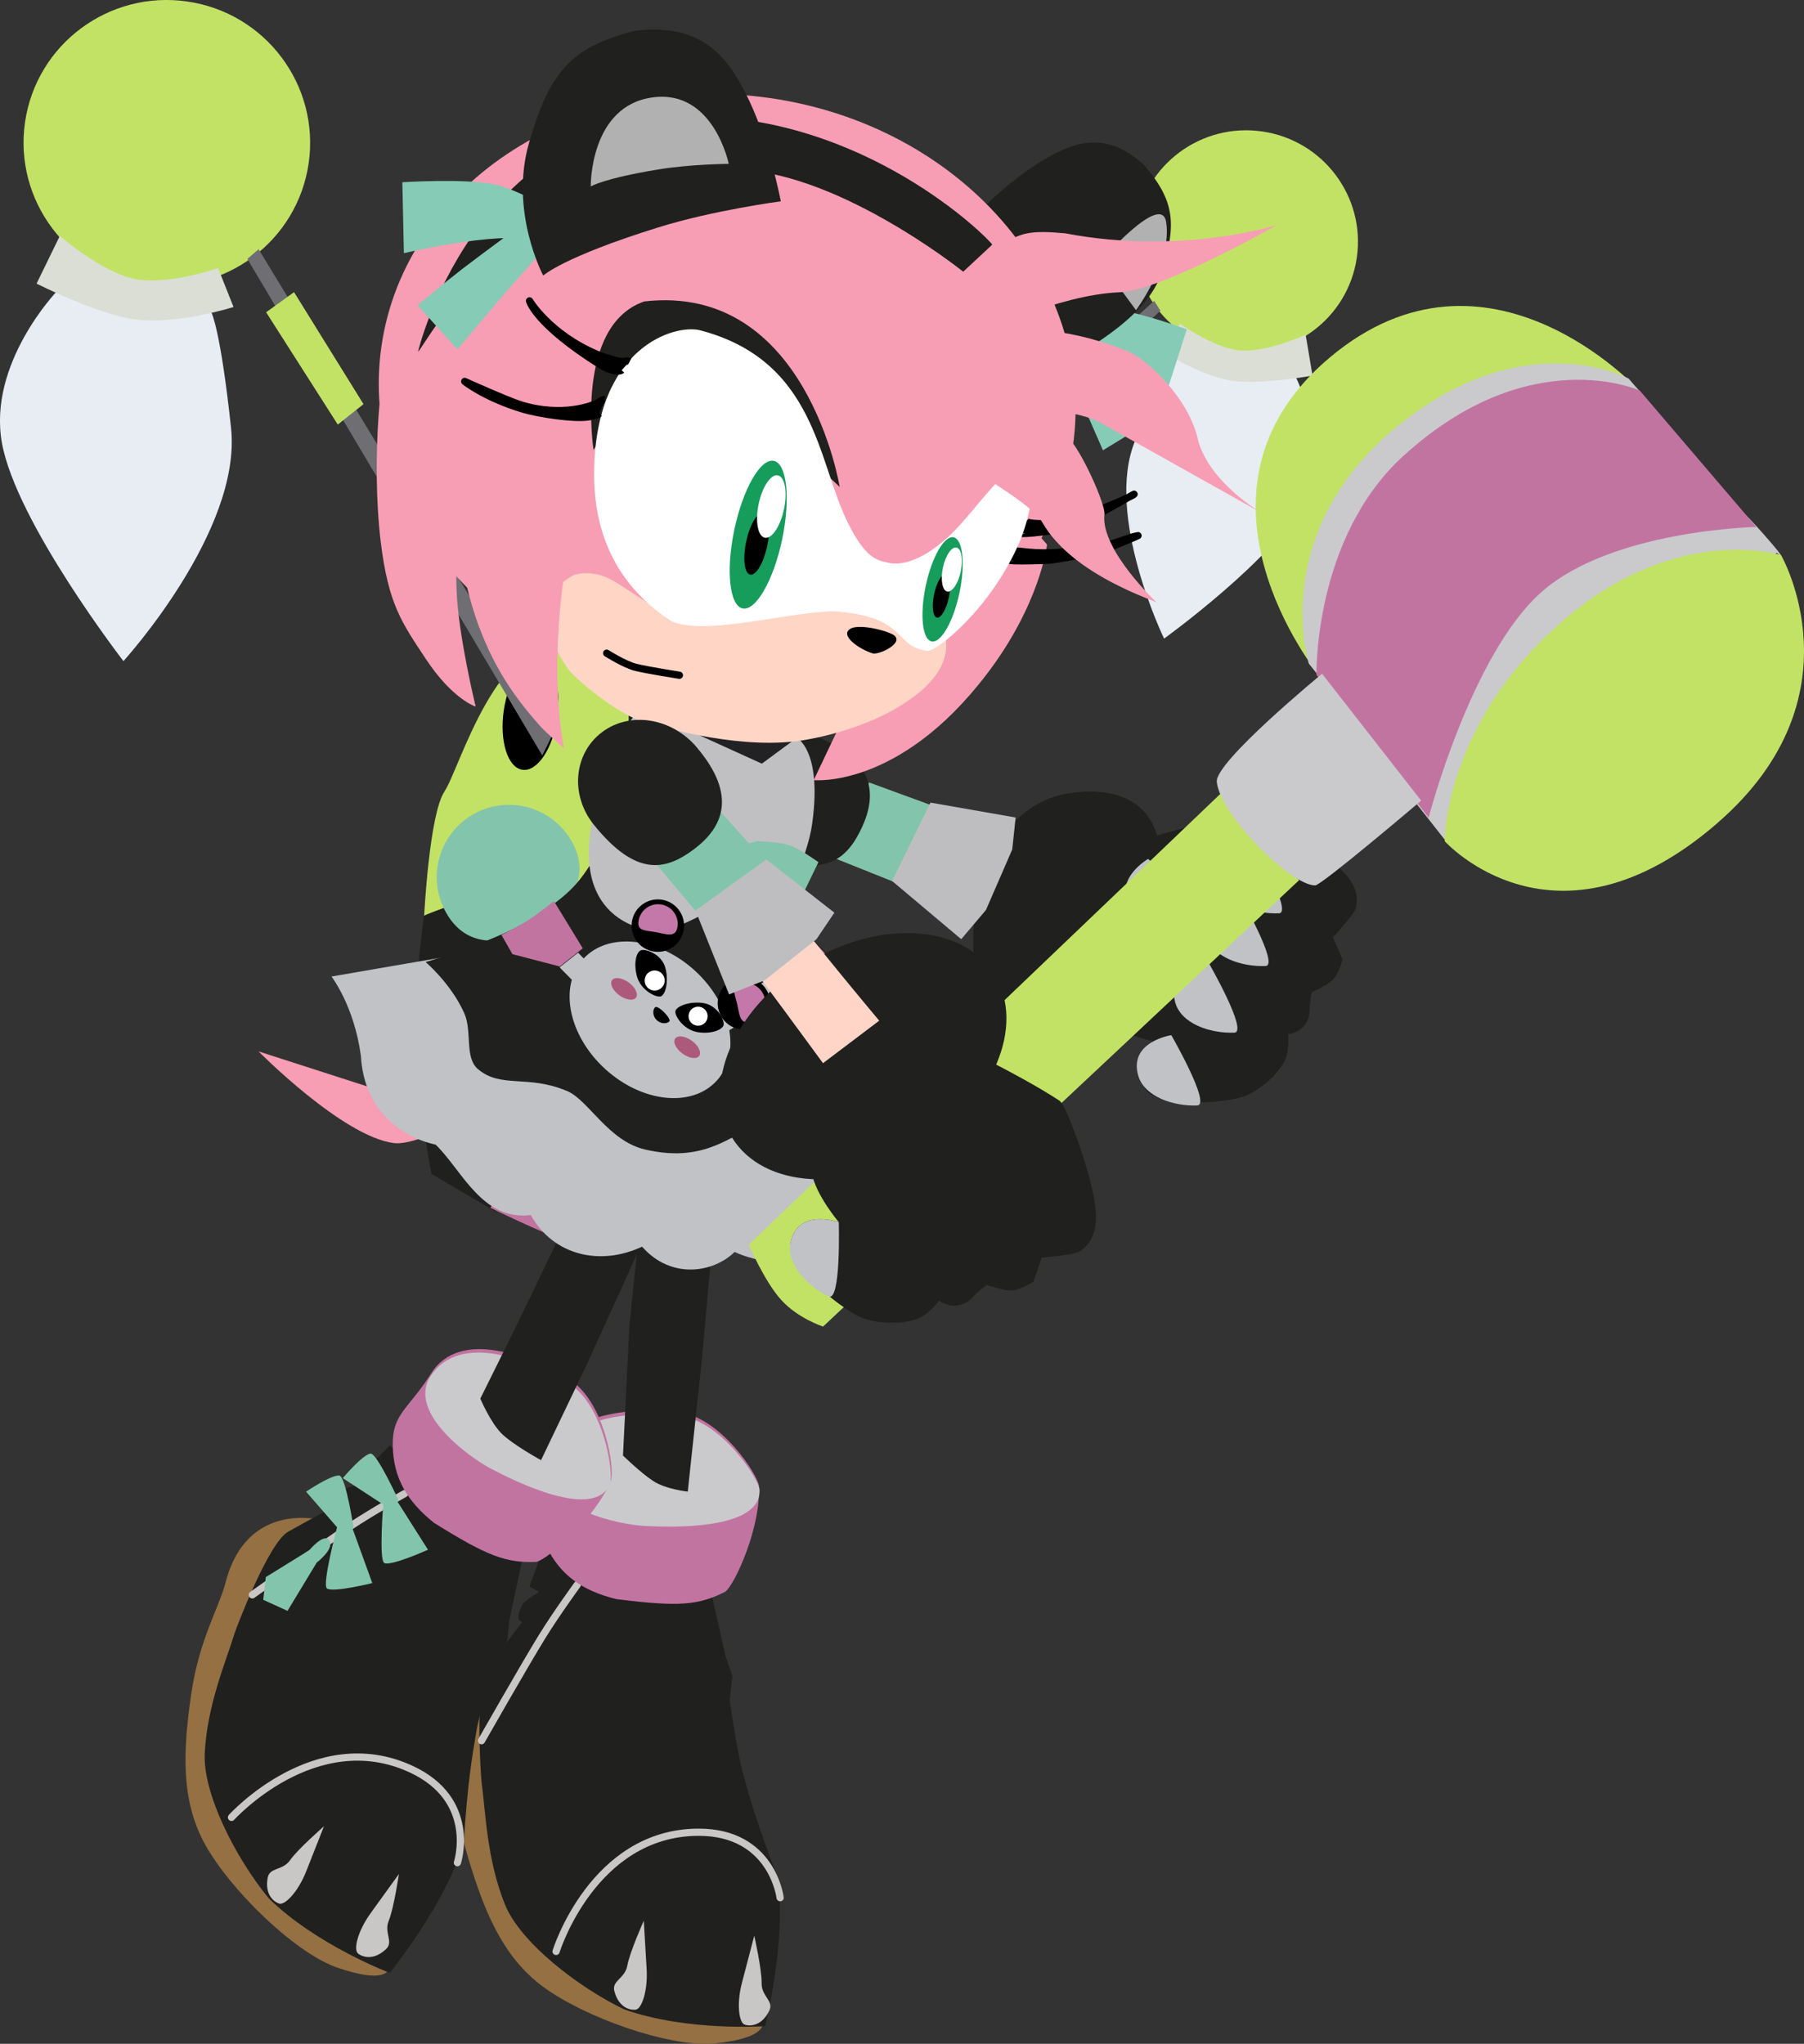 <svg version="1.1" xmlns="http://www.w3.org/2000/svg" xmlns:xlink="http://www.w3.org/1999/xlink" width="31.216" height="35.371" viewBox="0,0,31.216,35.371"><rect x="0" y="0" width="31.216" height="35.371" fill="#333333" stroke="none"/><g transform="translate(-227.209,-165.03)"><g data-paper-data="{&quot;isPaintingLayer&quot;:true}" fill-rule="nonzero" stroke-miterlimit="10" stroke-dasharray="" stroke-dashoffset="0" style="mix-blend-mode: normal"><g data-paper-data="{&quot;index&quot;:null}" stroke-linejoin="miter"><path d="M240.384,199.958c0,0 0.255,0.336 -0.844,0.439c-0.79,0.054 -2.222,-0.459 -2.934,-0.984c-0.712,-0.525 -1.028,-1.337 -1.302,-2.251c-0.274,-0.914 -0.193,-1.574 -0.271,-1.994c-0.278,-1.497 1.094,-1.699 1.094,-1.699c0,0 -0.356,4.171 0.292,4.713c0.8,0.669 2.711,1.719 2.711,1.719z" fill="#947043" stroke="none" stroke-width="0" stroke-linecap="butt"/><path d="M239.764,193.693l0.118,0.342l-0.047,0.419c0,0 0.129,0.897 0.222,1.234c0.114,0.415 0.234,0.862 0.597,1.8c0.187,1.055 -0.206,2.607 -0.206,2.607c0,0 -1.344,0.097 -2.438,-0.29c-0.799,-0.384 -1.799,-1.159 -2.064,-1.817c-0.314,-0.781 -0.333,-1.592 -0.404,-2.119c-0.008,-0.061 -0.126,-1.642 0.104,-1.963c0.23,-0.321 0.599,-0.808 0.599,-0.808c0,0 -0.15,-0 0.004,-0.299c0.035,-0.068 0.29,-0.217 0.29,-0.217l-0.168,-0.096l0.246,-0.679l2.913,0.851z" fill="#20201f" stroke="none" stroke-width="0" stroke-linecap="butt"/><path d="M235.541,195.155c0,0 0.74,-1.301 1.048,-1.801c0.243,-0.394 0.609,-0.897 0.609,-0.897" fill="none" stroke="#c8c7c6" stroke-width="0.125" stroke-linecap="round"/><path d="M236.741,190.375c0.123,-0.927 1.45,-0.986 2.193,-0.909c0.743,0.078 1.399,1.102 1.408,1.285c0.033,0.7 -0.409,1.688 -0.58,1.824c-0.461,0.235 -0.8,0.268 -1.89,0.129c-0.589,-0.144 -0.969,-0.416 -1.211,-0.914c-0.242,-0.498 -0.018,-0.678 0.08,-1.415z" fill="#c274a1" stroke="none" stroke-width="0" stroke-linecap="butt"/><path d="M236.751,190.436c0.123,-0.927 1.45,-0.986 2.193,-0.909c0.743,0.078 1.399,1.102 1.408,1.285c0.033,0.7 -1.526,0.652 -1.997,0.626c-0.386,-0.021 -1.702,-0.266 -1.604,-1.003z" fill="#cacacd" stroke="none" stroke-width="0" stroke-linecap="butt"/><path d="M238.064,199.047c0.04,-0.228 0.285,-0.777 0.285,-0.777c0,0 0.026,0.445 0.049,0.833c0.023,0.388 -0.086,0.691 -0.188,0.707c-0.064,0.01 -0.287,-0.007 -0.37,-0.319c-0.049,-0.187 0.183,-0.216 0.224,-0.444z" fill="#c8c7c6" stroke="none" stroke-width="0" stroke-linecap="butt"/><path d="M236.831,198.802c0,0 0.637,-2.056 2.461,-2.063c1.281,-0.005 1.416,1.133 1.416,1.133" fill="none" stroke="#c8c7c6" stroke-width="0.125" stroke-linecap="round"/><path d="M240.261,198.532c0,0 0.132,0.586 0.127,0.818c-0.005,0.231 0.217,0.306 0.132,0.479c-0.143,0.29 -0.365,0.263 -0.426,0.24c-0.097,-0.036 -0.144,-0.355 -0.045,-0.73c0.098,-0.376 0.211,-0.807 0.211,-0.807z" data-paper-data="{&quot;index&quot;:null}" fill="#c8c7c6" stroke="none" stroke-width="0" stroke-linecap="butt"/></g><path d="M239.687,184.82l-0.332,3.732l-0.245,2.292c0,0 -0.379,-0.039 -0.598,-0.183c-0.22,-0.144 -0.523,-0.441 -0.523,-0.441l0.111,-2.243l0.351,-3.445z" data-paper-data="{&quot;index&quot;:null}" fill="#20201f" stroke="none" stroke-width="0" stroke-linecap="butt" stroke-linejoin="miter"/><g data-paper-data="{&quot;index&quot;:null}" stroke-linejoin="miter"><path d="M232.839,198.444l1.114,0.579c0,0 0.09,0.413 -0.95,0.044c-0.74,-0.283 -1.824,-1.35 -2.25,-2.125c-0.426,-0.776 -0.372,-1.645 -0.236,-2.59c0.136,-0.945 0.486,-1.509 0.592,-1.924c0.376,-1.475 1.707,-1.082 1.707,-1.082c0,0 -2.075,3.636 -1.714,4.4c0.445,0.943 1.738,2.698 1.738,2.698z" fill="#947043" stroke="none" stroke-width="0" stroke-linecap="butt"/><path d="M236.022,193.076l-0.037,0.36l-0.219,0.361c0,0 -0.26,0.868 -0.317,1.213c-0.071,0.424 -0.15,0.88 -0.214,1.884c-0.273,1.036 -1.282,2.279 -1.282,2.279c0,0 -1.26,-0.476 -2.091,-1.287c-0.564,-0.684 -1.146,-1.807 -1.11,-2.516c0.043,-0.841 0.367,-1.585 0.523,-2.093c0.018,-0.058 0.576,-1.543 0.919,-1.738c0.343,-0.195 0.883,-0.481 0.883,-0.481c0,0 -0.136,-0.063 0.129,-0.27c0.06,-0.047 0.354,-0.075 0.354,-0.075l-0.112,-0.157l0.508,-0.513l2.286,1.995z" fill="#20201f" stroke="none" stroke-width="0" stroke-linecap="butt"/><path d="M231.575,192.631c0,0 1.218,-0.87 1.707,-1.194c0.386,-0.256 0.929,-0.558 0.929,-0.558" fill="none" stroke="#c8c7c6" stroke-width="0.125" stroke-linecap="round"/><path d="M234.671,188.796c0.501,-0.789 1.73,-0.286 2.372,0.096c0.642,0.383 0.807,1.587 0.738,1.757c-0.264,0.649 -1.08,1.36 -1.292,1.412c-0.517,0.019 -0.838,-0.093 -1.769,-0.676c-0.474,-0.378 -0.705,-0.785 -0.715,-1.338c-0.01,-0.554 0.269,-0.623 0.667,-1.251z" fill="#c274a1" stroke="none" stroke-width="0" stroke-linecap="butt"/><path d="M234.654,188.856c0.501,-0.789 1.73,-0.286 2.372,0.096c0.642,0.383 0.807,1.587 0.738,1.757c-0.264,0.649 -1.658,-0.049 -2.075,-0.27c-0.342,-0.181 -1.433,-0.956 -1.035,-1.584z" fill="#cacacd" stroke="none" stroke-width="0" stroke-linecap="butt"/><path d="M232.23,197.221c0.132,-0.19 0.585,-0.585 0.585,-0.585c0,0 -0.163,0.415 -0.306,0.776c-0.142,0.361 -0.368,0.591 -0.467,0.563c-0.062,-0.018 -0.258,-0.127 -0.202,-0.445c0.033,-0.19 0.257,-0.119 0.39,-0.309z" fill="#c8c7c6" stroke="none" stroke-width="0" stroke-linecap="butt"/><path d="M234.112,197.462c0,0 -0.088,0.594 -0.176,0.808c-0.088,0.214 0.092,0.364 -0.05,0.495c-0.238,0.219 -0.435,0.114 -0.484,0.071c-0.078,-0.068 -0.006,-0.383 0.221,-0.697c0.227,-0.315 0.488,-0.676 0.488,-0.676z" data-paper-data="{&quot;index&quot;:null}" fill="#c8c7c6" stroke="none" stroke-width="0" stroke-linecap="butt"/><path d="M231.215,196.482c0,0 1.442,-1.599 3.1,-0.839c1.165,0.534 0.809,1.623 0.809,1.623" fill="none" stroke="#c8c7c6" stroke-width="0.125" stroke-linecap="round"/><g fill="#83c4ac" stroke="none" stroke-width="0" stroke-linecap="butt"><path d="M233.846,190.991l0.215,-0.014l0.554,0.873c0,0 -0.635,0.286 -0.755,0.231c-0.102,-0.046 -0.014,-1.09 -0.014,-1.09z"/><path d="M233.621,190.186c0.111,-0.01 0.486,0.813 0.486,0.813l-0.284,0.058l-0.683,-0.446c0,0 0.349,-0.413 0.481,-0.425z" data-paper-data="{&quot;index&quot;:null}"/><path d="M232.867,192.521c-0.092,-0.063 0.179,-1.076 0.179,-1.076l0.259,0.027l0.346,0.955c0,0 -0.676,0.168 -0.784,0.094z"/><path d="M233.083,190.567c0.11,0.021 0.246,0.915 0.246,0.915l-0.289,-0.022l-0.535,-0.615c0,0 0.449,-0.302 0.578,-0.278z" data-paper-data="{&quot;index&quot;:null}"/><path d="M231.764,192.717l0.045,-0.394l0.751,-0.464c0,0 0.261,-0.314 0.35,-0.168c0.089,0.147 -0.22,0.381 -0.22,0.381l-0.506,0.836z"/></g></g><path d="M239.065,184.9l-1.714,3.769l-0.78,1.631c0,0 -0.494,-0.27 -0.687,-0.465c-0.192,-0.195 -0.364,-0.6 -0.364,-0.6l0.601,-1.212l1.639,-3.402z" data-paper-data="{&quot;index&quot;:null}" fill="#20201f" stroke="none" stroke-width="0" stroke-linecap="butt" stroke-linejoin="miter"/><g data-paper-data="{&quot;index&quot;:null}" stroke="none" stroke-width="0" stroke-linecap="butt" stroke-linejoin="miter"><path d="M250.176,179.887c0.208,0.154 0.598,0.439 0.493,0.861c-0.027,0.108 -0.395,0.503 -0.395,0.503l0.166,0.385c0,0 -0.061,0.242 -0.168,0.35c-0.107,0.107 -0.367,0.215 -0.367,0.215c0,0 -0.034,0.168 -0.034,0.291c0.001,0.402 -0.374,0.435 -0.374,0.435c0,0 0.034,0.291 -0.068,0.478c-0.161,0.296 -0.512,0.547 -0.737,0.614c-0.381,0.114 -1.489,0.171 -1.672,-0.151c-0.284,-0.502 0.371,-0.778 0.371,-0.778c0,0 -0.597,-0.077 -0.884,-0.302c-0.441,-0.347 -0.522,-0.702 -0.522,-0.702l0.549,-2.393c0,0 1.359,-0.427 2.199,-0.561c0.134,-0.021 1.062,0.473 1.443,0.755z" fill="#20201f"/><path d="M243.673,179.306c1.136,0.521 2.339,0.987 2.339,0.987l-0.993,0.912c0,0 -1.451,-0.78 -1.909,-0.99c-0.752,-0.345 -1.722,-0.743 -2.841,-1.176c-0.28,-0.108 -0.386,-0.317 -0.288,-0.608c0.066,-0.195 0.207,-0.35 0.572,-0.261c1.101,0.269 2.325,0.771 3.12,1.135z" fill="#fed5c7"/><path d="M245.699,178.76c0.927,-0.146 1.741,0.203 1.571,1.539c-0.17,1.336 -1.171,2.428 -2.098,2.6c-0.927,0.172 -1.228,-0.995 -1.093,-2.054c0.135,-1.059 0.693,-1.94 1.621,-2.086z" fill="#20201f"/><path d="M247.926,184.161c-0.415,0.017 -0.922,-0.152 -1.024,-0.525c-0.159,-0.581 0.575,-0.691 0.575,-0.691c0,0 0.694,1.206 0.45,1.216z" fill="#c0c2c6"/><path d="M248.568,182.901c-0.415,0.017 -0.922,-0.152 -1.024,-0.525c-0.159,-0.581 0.575,-0.691 0.575,-0.691c0,0 0.694,1.206 0.45,1.216z" fill="#c0c2c6"/><path d="M249.107,181.748c-0.415,0.017 -0.922,-0.152 -1.024,-0.525c-0.159,-0.581 0.575,-0.691 0.575,-0.691c0,0 0.694,1.206 0.45,1.216z" fill="#c0c2c6"/><path d="M247.075,179.895c0,0 1.087,0.869 0.864,0.967c-0.38,0.168 -0.914,0.196 -1.145,-0.114c-0.36,-0.482 0.282,-0.854 0.282,-0.854z" fill="#c0c2c6"/><path d="M249.34,180.836c-0.415,0.017 -0.922,-0.152 -1.024,-0.525c-0.159,-0.581 0.575,-0.691 0.575,-0.691c0,0 0.694,1.206 0.45,1.216z" fill="#c0c2c6"/><g><path d="M242.675,180.292l-1.059,-0.424l0.631,-1.297l1.076,0.394z" fill="#83c4ac"/><path d="M241.33,177.774c1.024,0.404 1.053,1.014 0.795,1.572c-0.258,0.559 -0.65,0.909 -1.729,0.451c-0.607,-0.258 -0.89,-0.92 -0.632,-1.478c0.258,-0.559 0.953,-0.787 1.567,-0.545z" fill="#20201f"/><path d="M244.725,179.73l-0.455,1.048l-0.428,0.506l-1.197,-1.008l0.665,-1.356l1.473,0.258z" fill="#bebec0"/></g></g><g data-paper-data="{&quot;index&quot;:null}" stroke-width="0" stroke-linecap="butt" stroke-linejoin="miter"><g data-paper-data="{&quot;index&quot;:null}"><path d="M250.687,169.488c-0.152,1.052 -1.132,1.782 -2.189,1.629c-1.056,-0.153 -1.789,-1.13 -1.637,-2.183c0.152,-1.052 1.132,-1.782 2.189,-1.629c1.056,0.153 1.789,1.13 1.637,2.183z" fill="#c2e266" stroke="none"/><path d="M248.583,171.027c-0.653,-0.095 -1.105,-0.698 -1.011,-1.349c0.094,-0.65 0.7,-1.101 1.352,-1.006c0.653,0.095 1.105,0.698 1.011,1.349c-0.094,0.65 -0.7,1.101 -1.352,1.006z" fill="#c2e266" stroke="#000000"/><path d="M249.759,173.724c-0.489,0.973 -2.407,2.358 -2.407,2.358c0,0 -1.036,-2.138 -0.5,-3.427c0.516,-1.241 0.697,-1.42 0.697,-1.42l2.079,0.316c0,0 0.621,1.199 0.132,2.172z" fill="#e8edf4" stroke="#000000"/><path d="M248.524,171.619c-0.578,-0.086 -1.242,-0.54 -1.242,-0.54l0.35,-0.444c0,0 0.584,0.421 1.037,0.46c0.453,0.04 1.133,-0.271 1.133,-0.271l0.118,0.706c0,0 -0.89,0.164 -1.396,0.089z" fill="#dbded5" stroke="#000000"/></g><g data-paper-data="{&quot;index&quot;:null}" stroke="none"><path d="M242.243,175.265c-0.06,0.413 -0.27,0.725 -0.469,0.696c-0.199,-0.029 -0.312,-0.387 -0.252,-0.801c0.06,-0.413 0.27,-0.725 0.469,-0.696c0.199,0.029 0.312,0.387 0.252,0.801z" fill="#000000"/><path d="M239.844,179.483c0.207,0.03 0.669,2.267 0.669,2.267c0,0 -1.087,0.179 -1.294,0.149c-0.207,-0.03 -0.383,-1.276 -0.356,-1.457c0.026,-0.182 0.775,-0.988 0.982,-0.958z" fill="#807d5a"/><path d="M241.573,175.7l-0.055,-0.324l5.662,-5.139l0.109,0.169z" fill="#6e6e73"/><path d="M246.557,170.656l0.284,0.367l-1.357,1.179l-0.254,-0.363z" fill="#c2e266"/></g></g><g data-paper-data="{&quot;index&quot;:null}" stroke-width="0" stroke-linecap="butt" stroke-linejoin="miter"><g data-paper-data="{&quot;index&quot;:null}"><path d="M227.642,167.145c0.196,-1.35 1.453,-2.286 2.808,-2.089c1.355,0.196 2.295,1.45 2.1,2.8c-0.196,1.35 -1.453,2.286 -2.808,2.089c-1.355,-0.196 -2.295,-1.45 -2.1,-2.8z" fill="#c2e266" stroke="none"/><path d="M229.671,169.805c-0.837,-0.121 -1.418,-0.896 -1.297,-1.73c0.121,-0.834 0.897,-1.412 1.735,-1.291c0.837,0.121 1.418,0.896 1.297,1.73c-0.121,0.834 -0.897,1.412 -1.735,1.291z" fill="#c2e266" stroke="#000000"/><path d="M227.242,172.694c-0.247,-1.375 0.952,-2.624 0.952,-2.624l2.673,0.368c0,0 0.157,0.286 0.34,2c0.19,1.78 -1.862,4.033 -1.862,4.033c0,0 -1.856,-2.402 -2.103,-3.777z" fill="#e8edf4" stroke="#000000"/><path d="M229.527,170.555c-0.649,-0.091 -1.685,-0.617 -1.685,-0.617l0.402,-0.825c0,0 0.724,0.629 1.295,0.745c0.572,0.116 1.443,-0.189 1.443,-0.189l0.268,0.674c0,0 -0.982,0.316 -1.724,0.212z" fill="#dbded5" stroke="#000000"/></g><g data-paper-data="{&quot;index&quot;:null}" stroke="none"><path d="M234.9,178.727c0.264,-0.39 0.91,-2.789 2.182,-2.565c0.197,0.035 1.542,1.541 1.624,2.61c0.112,1.455 -1.078,2.585 -1.078,2.585l-3.08,-0.466c0,0 0.088,-1.774 0.353,-2.164z" fill="#c2e266"/><path d="M236.528,176.432c0.255,0.037 0.4,0.497 0.323,1.027c-0.077,0.53 -0.346,0.93 -0.602,0.893c-0.255,-0.037 -0.4,-0.497 -0.323,-1.027c0.077,-0.53 0.346,-0.93 0.602,-0.893z" fill="#000000"/><path d="M234.385,183.074c-0.024,-0.86 0.161,-2.198 0.161,-2.198c0,0 0.61,-0.26 0.986,-0.315c0.376,-0.054 0.981,-0.019 0.981,-0.019l1.106,0.953c0,0 -0.224,2.987 -0.266,3.367c-0.085,0.766 -1.58,1.13 -1.58,1.13l-1.099,-0.647c0,0 -0.264,-1.412 -0.288,-2.272z" fill="#20201f"/><path d="M235.694,185.933c0,0 1.381,-2.583 1.647,-2.545c0.266,0.039 0.893,1.303 0.86,1.536c-0.034,0.233 -0.703,1.702 -0.969,1.663c-0.266,-0.039 -1.538,-0.654 -1.538,-0.654z" fill="#c274a1"/><path d="M231.489,169.511l0.195,-0.168l5.095,8.383l-0.186,0.378z" fill="#6e6e73"/><path d="M233.499,172.024l-0.445,0.354l-1.24,-1.944l0.483,-0.348z" fill="#c2e266"/></g></g><g data-paper-data="{&quot;index&quot;:null}" stroke="none" stroke-width="0" stroke-linecap="butt" stroke-linejoin="miter"><path d="M238.079,182.656c0,0 -3.242,2.264 -4.059,2.156c-0.887,-0.118 -2.337,-1.586 -2.337,-1.586l2.48,0.799l2.609,-1.625l1.307,0.256z" fill="#f79db4"/><path d="M237.12,179.623c0.324,0.61 -0.067,1.154 -0.677,1.478c-0.61,0.324 -1.208,0.304 -1.531,-0.306c-0.324,-0.61 -0.092,-1.366 0.518,-1.69c0.61,-0.324 1.366,-0.092 1.69,0.518z" fill="#83c4ac"/><path d="M244.925,183.663c0,0 -0.352,0.873 -1.318,1.187c-0.226,0.723 -0.841,1.436 -1.818,1.439c-0.319,0.469 -1.01,0.788 -1.869,0.408c-0.365,0.359 -1.097,0.482 -1.601,-0.092c-0.712,0.336 -1.529,0.163 -1.925,-0.546c-0.844,0.101 -1.186,-0.772 -1.647,-1.22c-0.591,-0.128 -1.24,-0.589 -1.293,-1.533c-0.115,-0.867 -0.509,-1.376 -0.509,-1.376l1.906,-0.329c0,0 0.24,0.223 0.749,0.842c0.42,0.51 0.849,1.405 2.99,1.642c2.402,0.266 2.923,-0.066 3.467,-0.716c0.386,-0.461 1.042,-0.577 1.042,-0.577z" fill="#c0c2c6"/><path d="M240.77,177.862c0,0 0.092,0.796 0.103,1.433c0.011,0.637 -0.037,1.53 -0.037,1.53c0,0 0.61,0.709 1.241,1.187c0.631,0.479 1.149,0.9 1.149,0.9c0,0 -0.593,0.202 -0.916,0.605c-0.192,0.24 0.012,0.652 -0.332,0.86c-0.458,0.276 -0.994,-0.175 -1.332,-0.05c-0.721,0.267 -1.147,0.86 -2.278,0.596c-0.634,-0.148 -0.977,-0.856 -1.345,-1.011c-0.687,-0.29 -1.146,-0.04 -1.545,-0.381c-0.235,-0.201 -0.094,-0.652 -0.237,-0.97c-0.228,-0.509 -0.667,-0.882 -0.667,-0.882c0,0 1.307,-0.379 1.953,-0.819c0.646,-0.44 0.73,-0.578 1.16,-1.297c0.43,-0.719 0.4,-2.147 0.4,-2.147l2.324,0.356l0.358,0.09z" fill="#20201f"/><path d="M236.076,181.543l-0.19,-0.333c0,0 0.368,-0.18 0.568,-0.326c0.223,-0.161 0.34,-0.259 0.34,-0.259l0.499,0.817l-0.398,0.314z" data-paper-data="{&quot;index&quot;:null}" fill="#c274a1"/><path d="M237.573,182.462l-0.681,-0.691l0.32,-0.253l0.766,0.783z" data-paper-data="{&quot;index&quot;:null}" fill="#c0c2c6"/><path d="M240.882,182.295l-0.334,-0.381l0.64,-0.712c0,0 0.098,0.117 0.288,0.316c0.171,0.179 0.499,0.424 0.499,0.424l-0.247,0.293z" fill="#c274a1"/><path d="M239.282,182.737l1.309,-0.816l0.268,0.307l-1.209,0.741z" fill="#c0c2c6"/><path d="M237.486,179.097c0.379,-1.6 0.839,-1.791 0.839,-1.791l2.592,0.444c0,0 0.54,0.142 0.345,1.541c-0.086,0.617 -0.532,1.453 -0.532,1.453l-0.373,-0.746c0,0 -0.498,0.533 -0.773,0.726c-0.271,0.189 -0.73,0.382 -0.906,0.415c-0.181,0.035 -1.653,-0.09 -1.191,-2.042z" fill="#c0c0c3"/><path d="M239.052,177.637l1.982,0.135l-0.642,0.474z" fill="#222225"/><g><g><path d="M239.61,183.734c-0.429,0.47 -1.294,0.378 -1.931,-0.205c-0.637,-0.583 -0.806,-1.436 -0.376,-1.905c0.429,-0.47 1.294,-0.378 1.931,0.205c0.637,0.583 0.806,1.436 0.376,1.905z" fill="#c0c2c6"/><path d="M238.979,180.812c0.131,0.214 0.064,0.493 -0.15,0.624c-0.214,0.131 -0.493,0.064 -0.624,-0.15c-0.131,-0.214 -0.064,-0.493 0.15,-0.624c0.214,-0.131 0.493,-0.064 0.624,0.15z" fill="#000000"/><path d="M238.93,181.08c-0.033,0.185 -0.195,0.114 -0.38,0.081c-0.185,-0.033 -0.324,-0.017 -0.29,-0.202c0.033,-0.185 0.211,-0.308 0.396,-0.275c0.185,0.033 0.308,0.211 0.275,0.396z" fill="#c478a9"/><path d="M240.453,182.654c-0.144,0.205 -0.427,0.255 -0.632,0.111c-0.205,-0.144 -0.255,-0.427 -0.111,-0.632c0.144,-0.205 0.427,-0.255 0.632,-0.111c0.205,0.144 0.255,0.427 0.111,0.632z" fill="#000000"/><path d="M240.188,182.716c-0.183,0.043 -0.182,-0.134 -0.225,-0.317c-0.043,-0.183 -0.114,-0.304 0.069,-0.347c0.183,-0.043 0.367,0.07 0.41,0.254c0.043,0.183 -0.07,0.367 -0.254,0.41z" fill="#c478a9"/><path d="M239.731,182.764c-0.012,0.085 -0.204,0.165 -0.444,0.13c-0.24,-0.035 -0.404,-0.277 -0.392,-0.362c0.012,-0.085 0.243,-0.178 0.483,-0.143c0.24,0.035 0.365,0.29 0.353,0.375z" fill="#000000"/><path d="M238.304,181.474c0.083,-0.023 0.352,0.068 0.417,0.302c0.065,0.234 0.003,0.475 -0.08,0.498c-0.083,0.023 -0.344,-0.108 -0.409,-0.342c-0.065,-0.234 -0.011,-0.434 0.072,-0.457z" data-paper-data="{&quot;index&quot;:null}" fill="#000000"/><path d="M239.452,182.64c-0.013,0.09 -0.097,0.153 -0.187,0.14c-0.09,-0.013 -0.153,-0.097 -0.14,-0.187c0.013,-0.09 0.097,-0.153 0.187,-0.14c0.09,0.013 0.153,0.097 0.14,0.187z" fill="#ffffff"/><path d="M238.512,182.171c-0.095,-0.014 -0.161,-0.102 -0.147,-0.197c0.014,-0.095 0.102,-0.161 0.197,-0.147c0.095,0.014 0.161,0.102 0.147,0.197c-0.014,0.095 -0.102,0.161 -0.197,0.147z" fill="#ffffff"/></g><path d="M238.79,182.708c-0.047,0.046 -0.152,0.042 -0.22,-0.026c-0.068,-0.068 -0.072,-0.174 -0.025,-0.22c0.047,-0.046 0.292,0.2 0.245,0.247z" fill="#000000"/><path d="M239.181,183.042c0.114,0.083 0.171,0.201 0.126,0.262c-0.045,0.061 -0.174,0.043 -0.288,-0.04c-0.114,-0.083 -0.171,-0.201 -0.126,-0.262c0.045,-0.061 0.174,-0.043 0.288,0.04z" fill="#ad597c"/><path d="M238.088,182.033c0.114,0.083 0.171,0.201 0.126,0.262c-0.045,0.061 -0.174,0.043 -0.288,-0.04c-0.114,-0.083 -0.171,-0.201 -0.126,-0.262c0.045,-0.061 0.174,-0.043 0.288,0.04z" fill="#ad597c"/></g><g fill="#83c4ac"><path d="M241.093,180.523c0,0 -0.34,-0.312 -0.482,-0.431c-0.159,-0.134 -0.426,-0.335 -0.426,-0.335l0.106,-0.172c0,0 0.402,0.013 0.574,0.071c0.187,0.063 0.506,0.295 0.506,0.295l-0.278,0.573z"/><path d="M239.662,180.253c-0.142,0.119 -0.483,0.429 -0.483,0.429l-0.276,-0.573c0,0 0.319,-0.231 0.507,-0.294c0.171,-0.058 0.935,-0.233 0.935,-0.233l-0.14,0.191c0,0 -0.383,0.346 -0.543,0.479z" data-paper-data="{&quot;index&quot;:null}"/><path d="M240.058,181.496c0,0 0.084,-0.603 0.111,-0.912c0.028,-0.309 0.041,-0.794 0.041,-0.794l0.274,0.067c0,0 0.023,0.325 0.006,0.622c-0.017,0.297 -0.084,0.758 -0.084,0.758z"/><path d="M239.629,181.285c0,0 0.066,-0.461 0.134,-0.751c0.068,-0.29 0.235,-0.776 0.235,-0.776l0.246,-0.018c0,0 -0.151,0.56 -0.212,0.864c-0.061,0.304 -0.169,0.931 -0.169,0.931z" data-paper-data="{&quot;index&quot;:null}"/></g></g><g data-paper-data="{&quot;index&quot;:null}" stroke-width="0" stroke-linecap="butt" stroke-linejoin="miter"><path d="M252.874,174.627c2.307,-1.968 4.522,-0.66 4.522,-0.66c0,0 -0.14,-0.226 0.341,0.32c0.481,0.546 0.219,0.312 0.219,0.312c0,0 -1.951,1.137 -3.643,1.978c-1.807,2.17 -2.074,3.024 -2.074,3.024l-0.591,-0.752c0,0 -0.417,-2.819 1.226,-4.221z" fill="#cacacd" stroke="none"/><path d="M256.933,179.269c-2.815,2.447 -4.725,0.319 -4.725,0.319c0,0 -0.024,-2.031 2.061,-3.829c1.963,-1.693 3.759,-1.122 3.759,-1.122c0,0 1.414,2.451 -1.095,4.631z" fill="#c2e266" stroke="#000000"/><path d="M250.023,176.705c0,0 -2.572,-3.167 0.202,-5.493c2.735,-2.293 5.356,0.584 5.356,0.584l-5.559,4.91z" fill="#c2e266" stroke="none"/><path d="M249.856,176.514c0,0 -0.704,-2.24 1.488,-4.069c2.219,-1.848 4.047,-0.863 4.047,-0.863l0.181,0.213l-3.756,1.185l-1.741,3.808z" fill="#cacacd" stroke="none"/><path d="M251.492,172.921c2.185,-1.996 4.09,-1.133 4.09,-1.133l2.018,2.362c0,0 -2.502,0.048 -3.72,1.128c-1.218,1.081 -1.95,3.902 -1.95,3.902l-1.941,-2.47c0,0 -0.054,-2.367 1.503,-3.79z" fill="#c274a1" stroke="none"/><path d="M249.69,180.261l-8.239,7.727c0,0 -0.434,-0.14 -0.724,-0.461c-0.291,-0.321 -0.562,-0.957 -0.562,-0.957l8.163,-7.803c0,0 0.314,0.481 0.588,0.782c0.275,0.301 0.774,0.712 0.774,0.712z" fill="#c2e266" stroke="none"/><path d="M251.8,178.886c0,0 -1.724,1.466 -1.833,1.467c-0.416,0.005 -1.642,-1.21 -1.703,-1.792c-0.036,-0.344 1.822,-1.871 1.822,-1.871l1.714,2.196z" fill="#cacacd" stroke="none"/></g><g data-paper-data="{&quot;index&quot;:null}"><g data-paper-data="{&quot;index&quot;:null}" fill="#86cbb6" stroke="none" stroke-width="0" stroke-linecap="butt" stroke-linejoin="miter"><path d="M246.491,171.236c-0.444,-0.189 -0.703,-0.244 -0.703,-0.244l-0.565,-0.399c0,0 0.807,-0.248 1.239,-0.212c0.432,0.036 1.283,0.348 1.283,0.348l-0.313,0.978c0,0 -0.498,-0.282 -0.941,-0.471z"/><path d="M246.294,172.823c0,0 -0.241,-0.552 -0.354,-0.811c-0.155,-0.357 -0.682,-1.451 -0.682,-1.451l0.574,0.16c0,0 0.514,0.673 0.73,0.972c0.173,0.24 0.467,0.682 0.467,0.682z"/></g><g stroke="none" stroke-width="0" stroke-linecap="butt" stroke-linejoin="miter"><path d="M246.999,167.88c0.553,0.636 0.577,1.051 0.29,1.915c-0.286,0.864 -1.824,1.576 -1.824,1.576c0,0 -0.083,-0.939 -0.318,-1.475c-0.236,-0.537 -0.9,-1.299 -0.9,-1.299c0,0 0.576,-0.571 1.158,-0.878c0.444,-0.238 0.964,-0.412 1.594,0.161z" data-paper-data="{&quot;index&quot;:null}" fill="#20201f"/><path d="M247.387,168.87c0.11,0.683 -0.521,1.528 -0.521,1.528l-0.617,-0.842c0,0 1.053,-1.213 1.138,-0.685z" data-paper-data="{&quot;index&quot;:null}" fill="#b2b1b2"/></g><path d="M240.539,166.728c3.304,0.479 5.647,3.176 5.235,6.025c-0.413,2.849 -3.425,4.771 -6.729,4.292c-3.304,-0.479 -5.647,-3.176 -5.235,-6.025c0.413,-2.849 3.425,-4.771 6.729,-4.292z" fill="#f79eb4" stroke="none" stroke-width="0" stroke-linecap="butt" stroke-linejoin="miter"/><path d="M245.325,174.452c0.009,-0.015 -0.114,1.039 -1.054,2.261c-1.509,1.973 -2.982,1.818 -2.982,1.818l0.41,-0.861c0,0 1.783,-1.484 2.279,-2.066c0.495,-0.582 0.858,-1.71 0.858,-1.709" fill="#f79eb4" stroke="#f89db5" stroke-width="0" stroke-linecap="butt" stroke-linejoin="round"/><g fill="#ffd5c5" stroke="none" stroke-width="1" stroke-linecap="round" stroke-linejoin="round"><path d="M243.58,176.133c0.04,0.546 -0.479,0.936 -0.914,1.184c-0.071,0.041 -0.629,0.356 -1.494,0.513c-1.085,0.197 -2.423,-0.197 -2.809,-0.301c-0.46,-0.123 -1.217,-0.766 -1.329,-0.927c-0.801,-1.159 -0.019,-1.55 0.093,-1.614c0.053,-0.03 0.335,-0.091 0.635,0.062c0.292,0.149 1.064,0.735 1.355,0.764c0.312,0.032 2.124,-0.302 3.022,-0.171c0.186,0.029 0.423,0.127 0.556,0.266c0.173,0.181 0.423,0.516 0.723,0.301c0.048,-0.035 0.159,-0.137 0.163,-0.078z"/><path d=""/></g><g fill="#000000" stroke="#000000" stroke-width="0.125" stroke-linecap="butt" stroke-linejoin="round"><path d="M244.751,174.565c0.065,-0.012 0.354,0.061 0.804,0.022c0.285,-0.035 0.57,-0.073 0.85,-0.136c0.168,-0.038 0.328,-0.121 0.496,-0.151c0.006,-0.001 -0.371,0.162 -0.483,0.197c-0.352,0.11 -0.664,0.175 -1.028,0.225c-0.08,0.011 -0.723,0.026 -0.716,0.002"/><path d="M244.957,174.053c0.022,0.029 0.348,0.089 0.788,-0.036c0.44,-0.125 1.064,-0.401 1.088,-0.434c0.009,-0.013 -0.701,0.416 -1.016,0.532c-0.315,0.116 -0.947,0.165 -0.941,0.143"/></g><g fill="#000000" stroke="none" stroke-width="1" stroke-linecap="round" stroke-linejoin="round"><path d="M242.314,176.339c-0.232,-0.069 -0.596,-0.319 -0.381,-0.432c0.163,-0.086 0.678,0.048 0.759,0.128c0.14,0.137 -0.27,0.327 -0.378,0.304z"/><path d=""/></g><path d="M237.408,172.525c0.028,-0.05 -0.371,1.862 -0.475,2.736c-0.197,1.647 0.034,2.719 0.034,2.719c0,0 -0.32,-0.283 -0.395,-0.366c-0.23,-0.257 -0.43,-0.507 -0.615,-0.801c-0.435,-0.693 -0.682,-1.483 -0.789,-2.291c-0.071,-0.539 0.099,-2.827 0.123,-2.838" fill="#f79eb4" stroke="#f89db5" stroke-width="0" stroke-linecap="butt" stroke-linejoin="round"/><path d="M235.203,171.639c-0.017,0.012 -0.126,2.827 -0.093,3.618c0.033,0.791 0.33,2.002 0.33,2.002c0,0 -0.398,-0.122 -0.864,-0.827c-0.411,-0.623 -0.647,-0.942 -0.778,-2.019c-0.171,-1.398 -0.005,-3.26 0.225,-3.59" fill="#f79eb4" stroke="#f89db5" stroke-width="0" stroke-linecap="butt" stroke-linejoin="round"/><g stroke="none" stroke-width="1" stroke-linecap="round" stroke-linejoin="round"><path d="M243.876,169.732c-0.085,-0.069 -2.268,-1.79 -4.017,-1.766c-1.379,0.019 -2.165,0.429 -3.521,1.135c-1.046,0.544 -1.857,2.012 -1.895,2.016c-0.003,0 0.948,-4.009 4.697,-4.077c3.028,-0.024 5.156,2.093 5.239,2.224" fill="#20201f"/><path d="" fill="#ee1a40"/></g><path d="M244.028,170.867c-0.025,0.015 0.999,-0.442 2.7,0.244c0.303,0.124 1.066,0.795 1.221,1.572c0.222,0.718 1.062,1.201 1.047,1.197c-0.023,-0.006 -1.772,-0.994 -2.744,-1.534c-0.531,-0.295 -2.157,-0.336 -2.19,-0.316" fill="#f79eb4" stroke="#f89db5" stroke-width="0" stroke-linecap="butt" stroke-linejoin="round"/><path d="M243.183,170.783c0.021,-0.081 1.052,-1.305 1.366,-1.516c0.314,-0.21 0.491,-0.255 1.093,-0.199c2.023,0.386 3.663,-0.145 3.663,-0.145c0,0 -1.975,1.134 -2.736,1.166c-1.055,0.045 -2.42,0.713 -2.535,0.781" fill="#f79eb4" stroke="#f89db5" stroke-width="0" stroke-linecap="butt" stroke-linejoin="round"/><path d="M239.052,171.376c-0.601,-0.087 -1.573,1.439 -1.573,1.439c0,0 -0.33,-2.149 0.877,-2.568c2.811,-0.325 3.383,3.21 3.383,3.21c0,0 -2.087,-1.994 -2.688,-2.081z" data-paper-data="{&quot;index&quot;:null}" fill="#20201f" stroke="none" stroke-width="0" stroke-linecap="butt" stroke-linejoin="miter"/><path d="M241.864,174.045c0.322,0.66 0.52,0.678 0.712,0.724c0.329,0.078 0.749,-0.166 1.083,-0.487c0.477,-0.459 0.989,-1.326 1.434,-1.266c0.067,0.009 -0.007,0.849 -0.243,1.397c-0.501,1.162 -1.442,1.896 -1.588,1.881c-0.583,-0.063 -0.335,-0.566 -1.519,-0.676c-0.674,-0.063 -2.303,0.445 -2.921,0.16c-1.174,-0.766 -1.341,-1.874 -1.332,-2.593c0.026,-2.161 1.404,-2.552 1.837,-2.438c1.992,0.525 2.032,2.263 2.538,3.298z" fill="#ffffff" stroke="none" stroke-width="0" stroke-linecap="butt" stroke-linejoin="miter"/><path d="M243.986,172.109c-0.036,-0.035 0.912,-0.13 1.692,0.486c0.224,0.177 0.68,1.201 0.641,1.347c-0.062,0.607 0.909,1.521 0.911,1.521c0.038,-0.019 -1.463,-0.46 -1.99,-1.401c-0.179,-0.315 -1.279,-0.93 -1.381,-1.03" fill="#f79eb4" stroke="#f89db5" stroke-width="0" stroke-linecap="butt" stroke-linejoin="round"/><g fill="#000000" stroke="#000000" stroke-width="0.125" stroke-linecap="butt" stroke-linejoin="round"><path d="M237.964,171.436c-0.029,0.032 -0.183,0.023 -0.359,-0.088c-1.133,-0.71 -1.233,-1.111 -1.233,-1.111c0,0 0.339,0.571 1.164,0.924c0.161,0.069 0.381,0.122 0.43,0.127c0.046,0.004 0.092,-0.025 0.138,0"/><path d="M237.582,172.182c0,0 -0.042,0.037 -0.178,0.061c-0.252,0.044 -0.865,-0.049 -1.144,-0.132c-0.663,-0.199 -1.01,-0.48 -1.01,-0.48c0,0 0.735,0.332 0.973,0.406c0.719,0.221 1.244,0.008 1.316,-0.03c0.032,-0.017 0.1,-0.067 0.134,-0.065"/></g><g stroke="none" stroke-linecap="butt" stroke-linejoin="miter"><path d="M240.599,173.006c0.228,0.048 0.292,0.659 0.143,1.364c-0.149,0.705 -0.455,1.238 -0.683,1.189c-0.228,-0.048 -0.292,-0.659 -0.143,-1.364c0.149,-0.705 0.455,-1.238 0.683,-1.189z" fill="#169c5b" stroke-width="NaN"/><path d="M240.415,173.908c0.1,0.021 0.131,0.277 0.069,0.572c-0.062,0.294 -0.194,0.516 -0.294,0.495c-0.1,-0.021 -0.131,-0.277 -0.069,-0.572c0.062,-0.294 0.194,-0.516 0.294,-0.495z" fill="#000000" stroke-width="0"/><path d="M240.337,173.75c0.063,-0.298 0.212,-0.519 0.333,-0.493c0.121,0.026 0.168,0.288 0.105,0.586c-0.063,0.298 -0.212,0.519 -0.333,0.493c-0.121,-0.026 -0.168,-0.288 -0.105,-0.586z" fill="#ffffff" stroke-width="0"/></g><g stroke="none" stroke-linecap="butt" stroke-linejoin="miter"><path d="M243.228,175.168c0.105,-0.497 0.321,-0.873 0.482,-0.839c0.161,0.034 0.206,0.465 0.101,0.962c-0.105,0.497 -0.321,0.873 -0.482,0.839c-0.161,-0.034 -0.206,-0.465 -0.101,-0.962z" fill="#169c5b" stroke-width="NaN"/><path d="M243.372,175.315c0.044,-0.208 0.137,-0.364 0.207,-0.349c0.071,0.015 0.092,0.195 0.049,0.403c-0.044,0.208 -0.137,0.364 -0.207,0.349c-0.071,-0.015 -0.092,-0.195 -0.049,-0.403z" fill="#000000" stroke-width="0"/><path d="M243.76,174.506c0.085,0.018 0.118,0.203 0.074,0.413c-0.044,0.21 -0.15,0.366 -0.235,0.348c-0.085,-0.018 -0.118,-0.203 -0.074,-0.413c0.044,-0.21 0.15,-0.366 0.235,-0.348z" fill="#ffffff" stroke-width="0"/></g><path d="M238.965,176.716c0,0 -0.567,-0.089 -0.76,-0.138c-0.193,-0.05 -0.499,-0.244 -0.499,-0.244" data-paper-data="{&quot;index&quot;:null}" fill="none" stroke="#000000" stroke-width="0.125" stroke-linecap="round" stroke-linejoin="miter"/><g fill="#86cbb6" stroke="none" stroke-width="0" stroke-linecap="butt" stroke-linejoin="miter"><path d="M236.326,169.149c0,0 -0.316,-0.025 -0.889,0.041c-0.573,0.067 -1.239,0.221 -1.239,0.221l-0.027,-1.227c0,0 1.081,-0.069 1.589,0.036c0.507,0.105 1.349,0.663 1.349,0.663l-0.782,0.265z"/><path d="M234.434,170.313c0,0 0.487,-0.407 0.767,-0.623c0.349,-0.269 1.166,-0.867 1.166,-0.867l0.712,0.012c0,0 -0.975,1.075 -1.274,1.432c-0.217,0.259 -0.681,0.81 -0.681,0.81z"/></g><path d="M236.366,167.493c0.35,-1.194 0.7,-1.643 1.817,-1.927c1.155,-0.154 1.604,0.445 1.918,1.059c0.415,0.798 0.619,1.889 0.619,1.889c0,0 -1.163,0.153 -2.126,0.453c-1.648,0.514 -1.985,0.832 -1.985,0.832c0,0 -0.593,-1.111 -0.243,-2.305z" fill="#20201f" stroke="none" stroke-width="0" stroke-linecap="butt" stroke-linejoin="miter"/><path d="M237.431,168.258c0,0 -0.021,-1.404 1.082,-1.544c1.046,-0.133 1.306,1.152 1.306,1.152c0,0 -0.649,0.004 -1.209,0.095c-0.957,0.156 -1.179,0.296 -1.179,0.296z" fill="#b2b1b2" stroke="none" stroke-width="0" stroke-linecap="butt" stroke-linejoin="miter"/></g><g data-paper-data="{&quot;index&quot;:null}" stroke="none" stroke-width="0" stroke-linecap="butt" stroke-linejoin="miter"><path d="M241.154,181.712c1.253,-0.779 2.714,-0.697 3.262,0.185c0.548,0.882 -0.023,2.228 -1.277,3.008c-1.253,0.779 -2.714,0.697 -3.262,-0.185c-0.548,-0.882 0.023,-2.228 1.277,-3.008z" fill="#20201f"/><path d="M238.509,178.245c0.895,0.773 1.793,1.821 2.358,2.537c0.807,1.024 1.556,1.912 1.556,1.912l-0.973,0.736c0,0 -1.212,-1.658 -1.537,-2.071c-0.534,-0.678 -1.246,-1.509 -2.079,-2.442c-0.209,-0.234 -0.208,-0.478 0.022,-0.701c0.154,-0.15 0.359,-0.227 0.655,0.029z" fill="#fed5c7"/><path d="M239.263,180.816l-0.735,-0.872l1.167,-0.847l0.764,0.854z" fill="#83c4ac"/><path d="M239.263,177.961c0.713,0.839 0.451,1.39 -0.039,1.761c-0.491,0.371 -1.001,0.496 -1.738,-0.417c-0.414,-0.513 -0.352,-1.231 0.138,-1.602c0.491,-0.371 1.211,-0.246 1.639,0.257z" fill="#20201f"/><path d="M241.336,181.285l-0.895,0.71l-0.616,0.245l-0.581,-1.453l1.225,-0.883l1.178,0.921z" fill="#bebec0"/><g><path d="M243.454,182.963c0,0 1.347,0.628 2.088,1.116c0.118,0.078 0.485,1.112 0.58,1.597c0.052,0.265 0.151,0.759 -0.227,1.01c-0.096,0.064 -0.659,0.109 -0.659,0.109l-0.143,0.414c0,0 -0.217,0.144 -0.375,0.151c-0.158,0.008 -0.434,-0.093 -0.434,-0.093c0,0 -0.145,0.105 -0.231,0.2c-0.282,0.31 -0.594,0.072 -0.594,0.072c0,0 -0.179,0.248 -0.388,0.32c-0.332,0.114 -0.779,0.06 -0.999,-0.046c-0.374,-0.181 -1.267,-0.916 -1.181,-1.293c0.134,-0.587 0.833,-0.338 0.833,-0.338c0,0 -0.406,-0.48 -0.468,-0.855c-0.096,-0.578 0.092,-0.908 0.092,-0.908l2.106,-1.457z" fill="#20201f"/><path d="M241.723,186.182c0,0 0.042,1.391 -0.178,1.284c-0.374,-0.181 -0.741,-0.569 -0.655,-0.946c0.134,-0.587 0.833,-0.338 0.833,-0.338z" fill="#c0c2c6"/></g></g></g></g></svg>